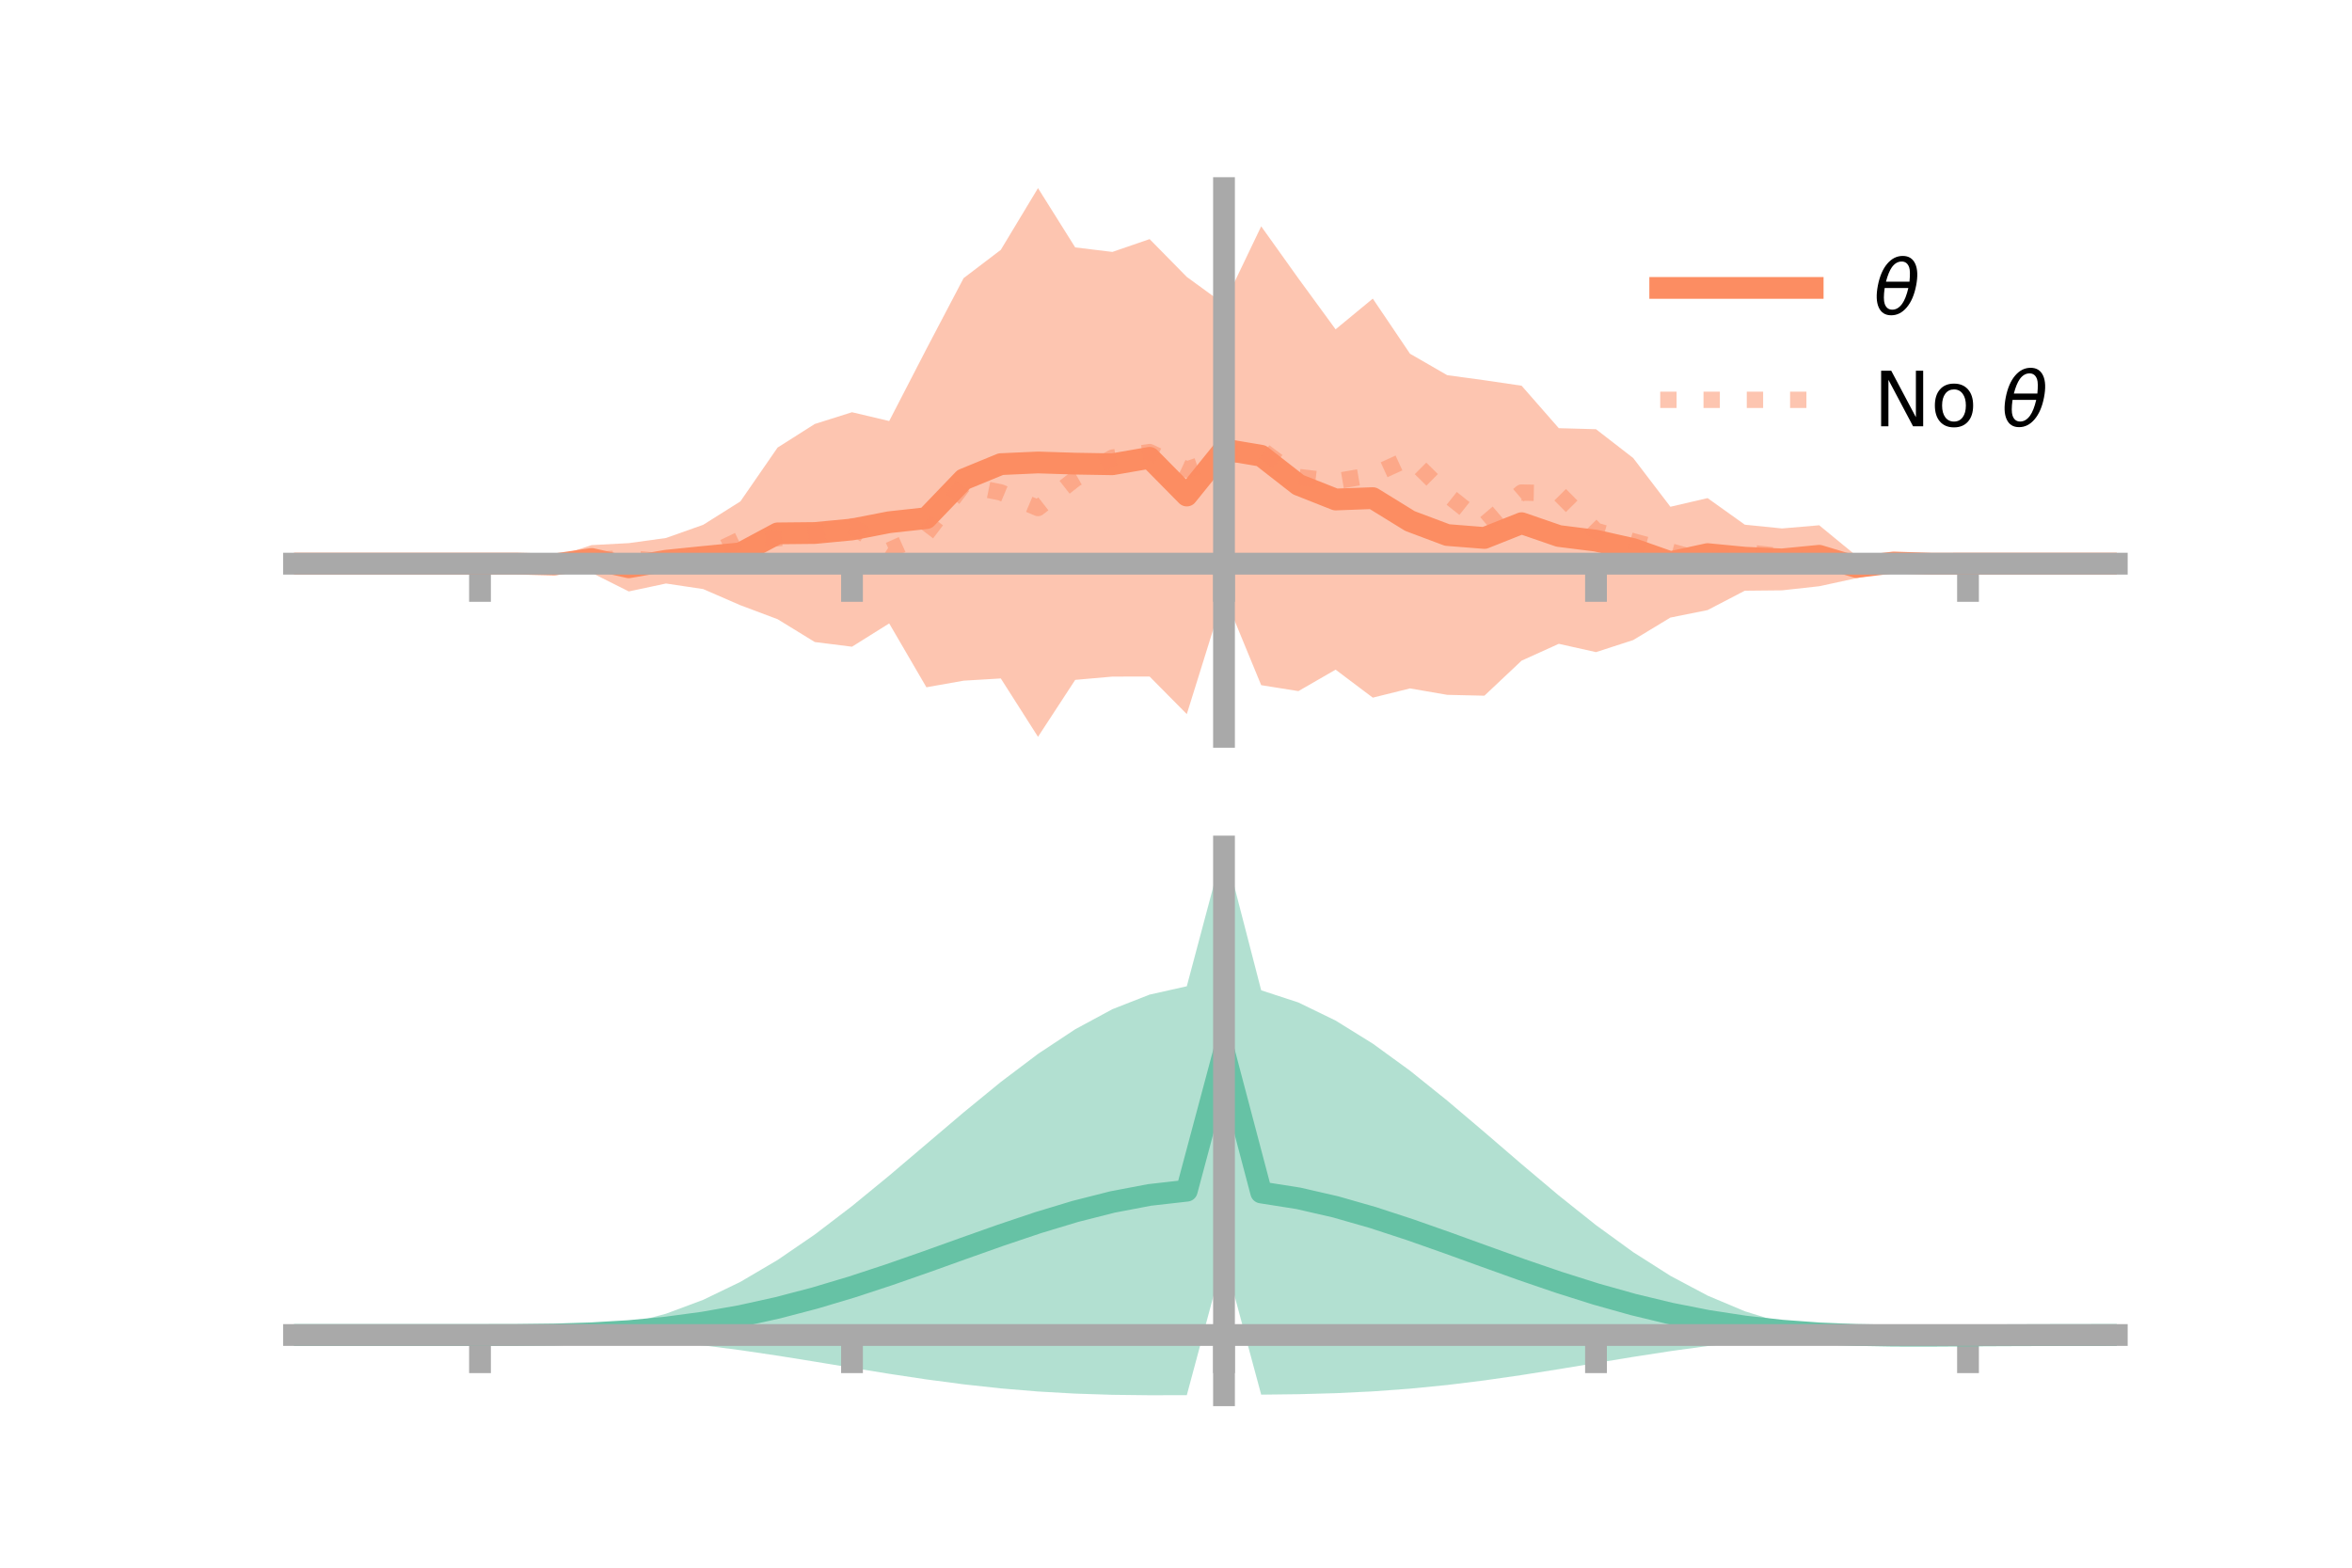 <?xml version="1.0" encoding="utf-8" standalone="no"?>
<!DOCTYPE svg PUBLIC "-//W3C//DTD SVG 1.1//EN"
  "http://www.w3.org/Graphics/SVG/1.1/DTD/svg11.dtd">
<!-- Created with matplotlib (https://matplotlib.org/) -->
<svg height="144pt" version="1.1" viewBox="0 0 216 144" width="216pt" xmlns="http://www.w3.org/2000/svg" xmlns:xlink="http://www.w3.org/1999/xlink">
 <defs>
  <style type="text/css">*{stroke-linecap:butt;stroke-linejoin:round;}</style>
 </defs>
 <g id="figure_1">
  <g id="patch_1">
   <path d="M 0 144 
L 216 144 
L 216 0 
L 0 0 
z
" style="fill:none;"/>
  </g>
  <g id="axes_1">
   <g id="patch_2">
    <path d="M 27 67.68 
L 194.4 67.68 
L 194.4 17.28 
L 27 17.28 
z
" style="fill:none;"/>
   </g>
   <g id="PolyCollection_1">
    <path clip-path="url(#p353198c99e)" d="M 27 51.777 
L 27 51.777 
L 30.416 51.777 
L 33.833 51.777 
L 37.249 51.777 
L 40.665 51.777 
L 44.082 51.777 
L 47.498 51.77 
L 50.914 51.185 
L 54.331 50.071 
L 57.747 49.889 
L 61.163 49.417 
L 64.58 48.206 
L 67.996 46.056 
L 71.412 41.11 
L 74.829 38.944 
L 78.245 37.865 
L 81.661 38.674 
L 85.078 32.057 
L 88.494 25.55 
L 91.91 22.95 
L 95.327 17.28 
L 98.743 22.726 
L 102.159 23.14 
L 105.576 21.963 
L 108.992 25.438 
L 112.408 27.925 
L 115.824 20.79 
L 119.241 25.576 
L 122.657 30.25 
L 126.073 27.43 
L 129.49 32.491 
L 132.906 34.462 
L 136.322 34.927 
L 139.739 35.43 
L 143.155 39.331 
L 146.571 39.425 
L 149.988 42.072 
L 153.404 46.548 
L 156.82 45.754 
L 160.237 48.195 
L 163.653 48.541 
L 167.069 48.249 
L 170.486 51.056 
L 173.902 50.86 
L 177.318 51.774 
L 180.735 51.777 
L 184.151 51.777 
L 187.567 51.777 
L 190.984 51.777 
L 194.4 51.777 
L 194.4 51.777 
L 194.4 51.777 
L 190.984 51.777 
L 187.567 51.777 
L 184.151 51.777 
L 180.735 51.777 
L 177.318 51.783 
L 173.902 52.478 
L 170.486 53.11 
L 167.069 53.849 
L 163.653 54.226 
L 160.237 54.26 
L 156.82 56.039 
L 153.404 56.728 
L 149.988 58.794 
L 146.571 59.901 
L 143.155 59.138 
L 139.739 60.684 
L 136.322 63.904 
L 132.906 63.825 
L 129.49 63.234 
L 126.073 64.083 
L 122.657 61.511 
L 119.241 63.482 
L 115.824 62.936 
L 112.408 54.643 
L 108.992 65.595 
L 105.576 62.142 
L 102.159 62.15 
L 98.743 62.45 
L 95.327 67.68 
L 91.91 62.319 
L 88.494 62.524 
L 85.078 63.13 
L 81.661 57.264 
L 78.245 59.403 
L 74.829 58.974 
L 71.412 56.877 
L 67.996 55.595 
L 64.58 54.109 
L 61.163 53.598 
L 57.747 54.326 
L 54.331 52.615 
L 50.914 52.512 
L 47.498 51.781 
L 44.082 51.777 
L 40.665 51.777 
L 37.249 51.777 
L 33.833 51.777 
L 30.416 51.777 
L 27 51.777 
z
" style="fill:#fc8d62;fill-opacity:0.5;"/>
   </g>
   <g id="matplotlib.axis_1">
    <g id="xtick_1">
     <g id="line2d_1">
      <defs>
       <path d="M 0 0 
L 0 3.5 
" id="m9fd525f2ae" style="stroke:#a9a9a9;stroke-width:2;"/>
      </defs>
      <g>
       <use style="fill:#a9a9a9;stroke:#a9a9a9;stroke-width:2;" x="44.082" xlink:href="#m9fd525f2ae" y="51.777"/>
      </g>
     </g>
    </g>
    <g id="xtick_2">
     <g id="line2d_2">
      <g>
       <use style="fill:#a9a9a9;stroke:#a9a9a9;stroke-width:2;" x="78.245" xlink:href="#m9fd525f2ae" y="51.777"/>
      </g>
     </g>
    </g>
    <g id="xtick_3">
     <g id="line2d_3">
      <g>
       <use style="fill:#a9a9a9;stroke:#a9a9a9;stroke-width:2;" x="112.408" xlink:href="#m9fd525f2ae" y="51.777"/>
      </g>
     </g>
    </g>
    <g id="xtick_4">
     <g id="line2d_4">
      <g>
       <use style="fill:#a9a9a9;stroke:#a9a9a9;stroke-width:2;" x="146.571" xlink:href="#m9fd525f2ae" y="51.777"/>
      </g>
     </g>
    </g>
    <g id="xtick_5">
     <g id="line2d_5">
      <g>
       <use style="fill:#a9a9a9;stroke:#a9a9a9;stroke-width:2;" x="180.735" xlink:href="#m9fd525f2ae" y="51.777"/>
      </g>
     </g>
    </g>
   </g>
   <g id="matplotlib.axis_2"/>
   <g id="line2d_6">
    <path clip-path="url(#p353198c99e)" d="M 27 51.777 
L 30.416 51.777 
L 33.833 51.777 
L 37.249 51.777 
L 40.665 51.777 
L 44.082 51.777 
L 47.498 51.775 
L 50.914 51.849 
L 54.331 51.343 
L 57.747 52.108 
L 61.163 51.507 
L 64.58 51.158 
L 67.996 50.825 
L 71.412 48.993 
L 74.829 48.959 
L 78.245 48.634 
L 81.661 47.969 
L 85.078 47.594 
L 88.494 44.037 
L 91.91 42.634 
L 95.327 42.48 
L 98.743 42.588 
L 102.159 42.645 
L 105.576 42.053 
L 108.992 45.516 
L 112.408 41.284 
L 115.824 41.863 
L 119.241 44.529 
L 122.657 45.881 
L 126.073 45.756 
L 129.49 47.863 
L 132.906 49.144 
L 136.322 49.415 
L 139.739 48.057 
L 143.155 49.234 
L 146.571 49.663 
L 149.988 50.433 
L 153.404 51.638 
L 156.82 50.897 
L 160.237 51.227 
L 163.653 51.384 
L 167.069 51.049 
L 170.486 52.083 
L 173.902 51.669 
L 177.318 51.778 
L 180.735 51.777 
L 184.151 51.777 
L 187.567 51.777 
L 190.984 51.777 
L 194.4 51.777 
" style="fill:none;stroke:#fc8d62;stroke-linecap:square;stroke-width:2;"/>
   </g>
   <g id="line2d_7">
    <path clip-path="url(#p353198c99e)" d="M 27 51.777 
L 30.416 51.777 
L 33.833 51.777 
L 37.249 51.777 
L 40.665 51.777 
L 44.082 51.777 
L 47.498 51.754 
L 50.914 51.789 
L 54.331 51.43 
L 57.747 51.262 
L 61.163 51.612 
L 64.58 51.193 
L 67.996 49.549 
L 71.412 49.449 
L 74.829 49.033 
L 78.245 48.343 
L 81.661 50.551 
L 85.078 49.021 
L 88.494 44.533 
L 91.91 45.232 
L 95.327 46.665 
L 98.743 43.991 
L 102.159 42.037 
L 105.576 41.525 
L 108.992 43.134 
L 112.408 41.955 
L 115.824 41.284 
L 119.241 43.815 
L 122.657 44.21 
L 126.073 43.624 
L 129.49 42.065 
L 132.906 45.447 
L 136.322 48.164 
L 139.739 45.244 
L 143.155 45.316 
L 146.571 48.761 
L 149.988 49.724 
L 153.404 50.64 
L 156.82 51.599 
L 160.237 50.719 
L 163.653 51.101 
L 167.069 51.818 
L 170.486 51.946 
L 173.902 51.733 
L 177.318 51.794 
L 180.735 51.777 
L 184.151 51.777 
L 187.567 51.777 
L 190.984 51.777 
L 194.4 51.777 
" style="fill:none;stroke:#fc8d62;stroke-dasharray:1.5,2.475;stroke-dashoffset:0;stroke-opacity:0.5;stroke-width:1.5;"/>
   </g>
   <g id="patch_3">
    <path d="M 112.408 67.68 
L 112.408 17.28 
" style="fill:none;stroke:#a9a9a9;stroke-linecap:square;stroke-linejoin:miter;stroke-width:2;"/>
   </g>
   <g id="patch_4">
    <path d="M 194.4 67.68 
L 194.4 17.28 
" style="fill:none;"/>
   </g>
   <g id="patch_5">
    <path d="M 27 51.777 
L 194.4 51.777 
" style="fill:none;stroke:#a9a9a9;stroke-linecap:square;stroke-linejoin:miter;stroke-width:2;"/>
   </g>
   <g id="patch_6">
    <path d="M 27 17.28 
L 194.4 17.28 
" style="fill:none;"/>
   </g>
   <g id="legend_1">
    <g id="line2d_8">
     <path d="M 152.47 26.449 
L 166.47 26.449 
" style="fill:none;stroke:#fc8d62;stroke-linecap:square;stroke-width:2;"/>
    </g>
    <g id="line2d_9"/>
    <g id="text_1">
     <!-- $\theta$ -->
     <g transform="translate(172.07 28.899)scale(0.07 -0.07)">
      <defs>
       <path d="M 45.516 34.672 
L 14.453 34.672 
Q 12.359 20.062 14.5 13.875 
Q 17.188 6.25 24.469 6.25 
Q 31.781 6.25 37.359 13.922 
Q 42.234 20.656 45.516 34.672 
z
M 47.016 42.969 
Q 48.344 56.844 46.625 61.719 
Q 43.953 69.438 36.766 69.438 
Q 29.297 69.438 23.828 61.812 
Q 19.531 55.672 16.156 42.969 
z
M 38.188 76.766 
Q 49.906 76.766 54.594 66.406 
Q 59.281 56.109 55.719 37.844 
Q 52.203 19.625 43.453 9.281 
Q 34.766 -1.125 23.047 -1.125 
Q 11.281 -1.125 6.641 9.281 
Q 2 19.625 5.516 37.844 
Q 9.078 56.109 17.719 66.406 
Q 26.422 76.766 38.188 76.766 
z
" id="DejaVuSans-Oblique-952"/>
      </defs>
      <use transform="translate(0 0.234)" xlink:href="#DejaVuSans-Oblique-952"/>
     </g>
    </g>
    <g id="line2d_10">
     <path d="M 152.47 36.724 
L 166.47 36.724 
" style="fill:none;stroke:#fc8d62;stroke-dasharray:1.5,2.475;stroke-dashoffset:0;stroke-opacity:0.5;stroke-width:1.5;"/>
    </g>
    <g id="line2d_11"/>
    <g id="text_2">
     <!-- No $\theta$ -->
     <g transform="translate(172.07 39.174)scale(0.07 -0.07)">
      <defs>
       <path d="M 9.812 72.906 
L 23.094 72.906 
L 55.422 11.922 
L 55.422 72.906 
L 64.984 72.906 
L 64.984 0 
L 51.703 0 
L 19.391 60.984 
L 19.391 0 
L 9.812 0 
z
" id="DejaVuSans-78"/>
       <path d="M 30.609 48.391 
Q 23.391 48.391 19.188 42.75 
Q 14.984 37.109 14.984 27.297 
Q 14.984 17.484 19.156 11.844 
Q 23.344 6.203 30.609 6.203 
Q 37.797 6.203 41.984 11.859 
Q 46.188 17.531 46.188 27.297 
Q 46.188 37.016 41.984 42.703 
Q 37.797 48.391 30.609 48.391 
z
M 30.609 56 
Q 42.328 56 49.016 48.375 
Q 55.719 40.766 55.719 27.297 
Q 55.719 13.875 49.016 6.219 
Q 42.328 -1.422 30.609 -1.422 
Q 18.844 -1.422 12.172 6.219 
Q 5.516 13.875 5.516 27.297 
Q 5.516 40.766 12.172 48.375 
Q 18.844 56 30.609 56 
z
" id="DejaVuSans-111"/>
       <path id="DejaVuSans-32"/>
      </defs>
      <use transform="translate(0 0.234)" xlink:href="#DejaVuSans-78"/>
      <use transform="translate(74.805 0.234)" xlink:href="#DejaVuSans-111"/>
      <use transform="translate(135.986 0.234)" xlink:href="#DejaVuSans-32"/>
      <use transform="translate(167.773 0.234)" xlink:href="#DejaVuSans-Oblique-952"/>
     </g>
    </g>
   </g>
  </g>
  <g id="axes_2">
   <g id="patch_7">
    <path d="M 27 128.16 
L 194.4 128.16 
L 194.4 77.76 
L 27 77.76 
z
" style="fill:none;"/>
   </g>
   <g id="PolyCollection_2">
    <path clip-path="url(#pc5f769a7cb)" d="M 27 122.631 
L 27 122.624 
L 30.416 122.626 
L 33.833 122.626 
L 37.249 122.626 
L 40.665 122.627 
L 44.082 122.626 
L 47.498 122.607 
L 50.914 122.486 
L 54.331 122.17 
L 57.747 121.584 
L 61.163 120.671 
L 64.58 119.396 
L 67.996 117.746 
L 71.412 115.734 
L 74.829 113.395 
L 78.245 110.787 
L 81.661 107.986 
L 85.078 105.084 
L 88.494 102.182 
L 91.91 99.386 
L 95.327 96.805 
L 98.743 94.544 
L 102.159 92.7 
L 105.576 91.36 
L 108.992 90.594 
L 112.408 77.76 
L 115.824 90.965 
L 119.241 92.083 
L 122.657 93.744 
L 126.073 95.864 
L 129.49 98.349 
L 132.906 101.094 
L 136.322 103.991 
L 139.739 106.932 
L 143.155 109.812 
L 146.571 112.535 
L 149.988 115.017 
L 153.404 117.19 
L 156.82 119.008 
L 160.237 120.446 
L 163.653 121.506 
L 167.069 122.204 
L 170.486 122.516 
L 173.902 122.529 
L 177.318 122.54 
L 180.735 122.567 
L 184.151 122.589 
L 187.567 122.605 
L 190.984 122.615 
L 194.4 122.621 
L 194.4 122.637 
L 194.4 122.637 
L 190.984 122.65 
L 187.567 122.672 
L 184.151 122.708 
L 180.735 122.764 
L 177.318 122.83 
L 173.902 122.834 
L 170.486 122.73 
L 167.069 122.758 
L 163.653 122.953 
L 160.237 123.25 
L 156.82 123.64 
L 153.404 124.109 
L 149.988 124.637 
L 146.571 125.199 
L 143.155 125.765 
L 139.739 126.306 
L 136.322 126.797 
L 132.906 127.219 
L 129.49 127.556 
L 126.073 127.806 
L 122.657 127.971 
L 119.241 128.064 
L 115.824 128.106 
L 112.408 115.431 
L 108.992 128.152 
L 105.576 128.16 
L 102.159 128.12 
L 98.743 128.01 
L 95.327 127.816 
L 91.91 127.531 
L 88.494 127.158 
L 85.078 126.706 
L 81.661 126.192 
L 78.245 125.638 
L 74.829 125.073 
L 71.412 124.525 
L 67.996 124.019 
L 64.58 123.579 
L 61.163 123.221 
L 57.747 122.952 
L 54.331 122.773 
L 50.914 122.672 
L 47.498 122.633 
L 44.082 122.627 
L 40.665 122.627 
L 37.249 122.627 
L 33.833 122.627 
L 30.416 122.628 
L 27 122.631 
z
" style="fill:#66c2a5;fill-opacity:0.5;"/>
   </g>
   <g id="matplotlib.axis_3">
    <g id="xtick_6">
     <g id="line2d_12">
      <g>
       <use style="fill:#a9a9a9;stroke:#a9a9a9;stroke-width:2;" x="44.082" xlink:href="#m9fd525f2ae" y="122.627"/>
      </g>
     </g>
    </g>
    <g id="xtick_7">
     <g id="line2d_13">
      <g>
       <use style="fill:#a9a9a9;stroke:#a9a9a9;stroke-width:2;" x="78.245" xlink:href="#m9fd525f2ae" y="122.627"/>
      </g>
     </g>
    </g>
    <g id="xtick_8">
     <g id="line2d_14">
      <g>
       <use style="fill:#a9a9a9;stroke:#a9a9a9;stroke-width:2;" x="112.408" xlink:href="#m9fd525f2ae" y="122.627"/>
      </g>
     </g>
    </g>
    <g id="xtick_9">
     <g id="line2d_15">
      <g>
       <use style="fill:#a9a9a9;stroke:#a9a9a9;stroke-width:2;" x="146.571" xlink:href="#m9fd525f2ae" y="122.627"/>
      </g>
     </g>
    </g>
    <g id="xtick_10">
     <g id="line2d_16">
      <g>
       <use style="fill:#a9a9a9;stroke:#a9a9a9;stroke-width:2;" x="180.735" xlink:href="#m9fd525f2ae" y="122.627"/>
      </g>
     </g>
    </g>
   </g>
   <g id="matplotlib.axis_4"/>
   <g id="line2d_17">
    <path clip-path="url(#pc5f769a7cb)" d="M 27 122.627 
L 30.416 122.627 
L 33.833 122.627 
L 37.249 122.627 
L 40.665 122.627 
L 44.082 122.627 
L 47.498 122.62 
L 50.914 122.579 
L 54.331 122.471 
L 57.747 122.268 
L 61.163 121.946 
L 64.58 121.487 
L 67.996 120.883 
L 71.412 120.129 
L 74.829 119.234 
L 78.245 118.213 
L 81.661 117.089 
L 85.078 115.895 
L 88.494 114.67 
L 91.91 113.459 
L 95.327 112.31 
L 98.743 111.277 
L 102.159 110.41 
L 105.576 109.76 
L 108.992 109.373 
L 112.408 96.596 
L 115.824 109.535 
L 119.241 110.073 
L 122.657 110.858 
L 126.073 111.835 
L 129.49 112.953 
L 132.906 114.156 
L 136.322 115.394 
L 139.739 116.619 
L 143.155 117.788 
L 146.571 118.867 
L 149.988 119.827 
L 153.404 120.65 
L 156.82 121.324 
L 160.237 121.848 
L 163.653 122.229 
L 167.069 122.481 
L 170.486 122.623 
L 173.902 122.681 
L 177.318 122.685 
L 180.735 122.665 
L 184.151 122.649 
L 187.567 122.638 
L 190.984 122.632 
L 194.4 122.629 
" style="fill:none;stroke:#66c2a5;stroke-linecap:square;stroke-width:2;"/>
   </g>
   <g id="patch_8">
    <path d="M 112.408 128.16 
L 112.408 77.76 
" style="fill:none;stroke:#a9a9a9;stroke-linecap:square;stroke-linejoin:miter;stroke-width:2;"/>
   </g>
   <g id="patch_9">
    <path d="M 194.4 128.16 
L 194.4 77.76 
" style="fill:none;"/>
   </g>
   <g id="patch_10">
    <path d="M 27 122.627 
L 194.4 122.627 
" style="fill:none;stroke:#a9a9a9;stroke-linecap:square;stroke-linejoin:miter;stroke-width:2;"/>
   </g>
   <g id="patch_11">
    <path d="M 27 77.76 
L 194.4 77.76 
" style="fill:none;"/>
   </g>
  </g>
 </g>
 <defs>
  <clipPath id="p353198c99e">
   <rect height="50.4" width="167.4" x="27" y="17.28"/>
  </clipPath>
  <clipPath id="pc5f769a7cb">
   <rect height="50.4" width="167.4" x="27" y="77.76"/>
  </clipPath>
 </defs>
</svg>
